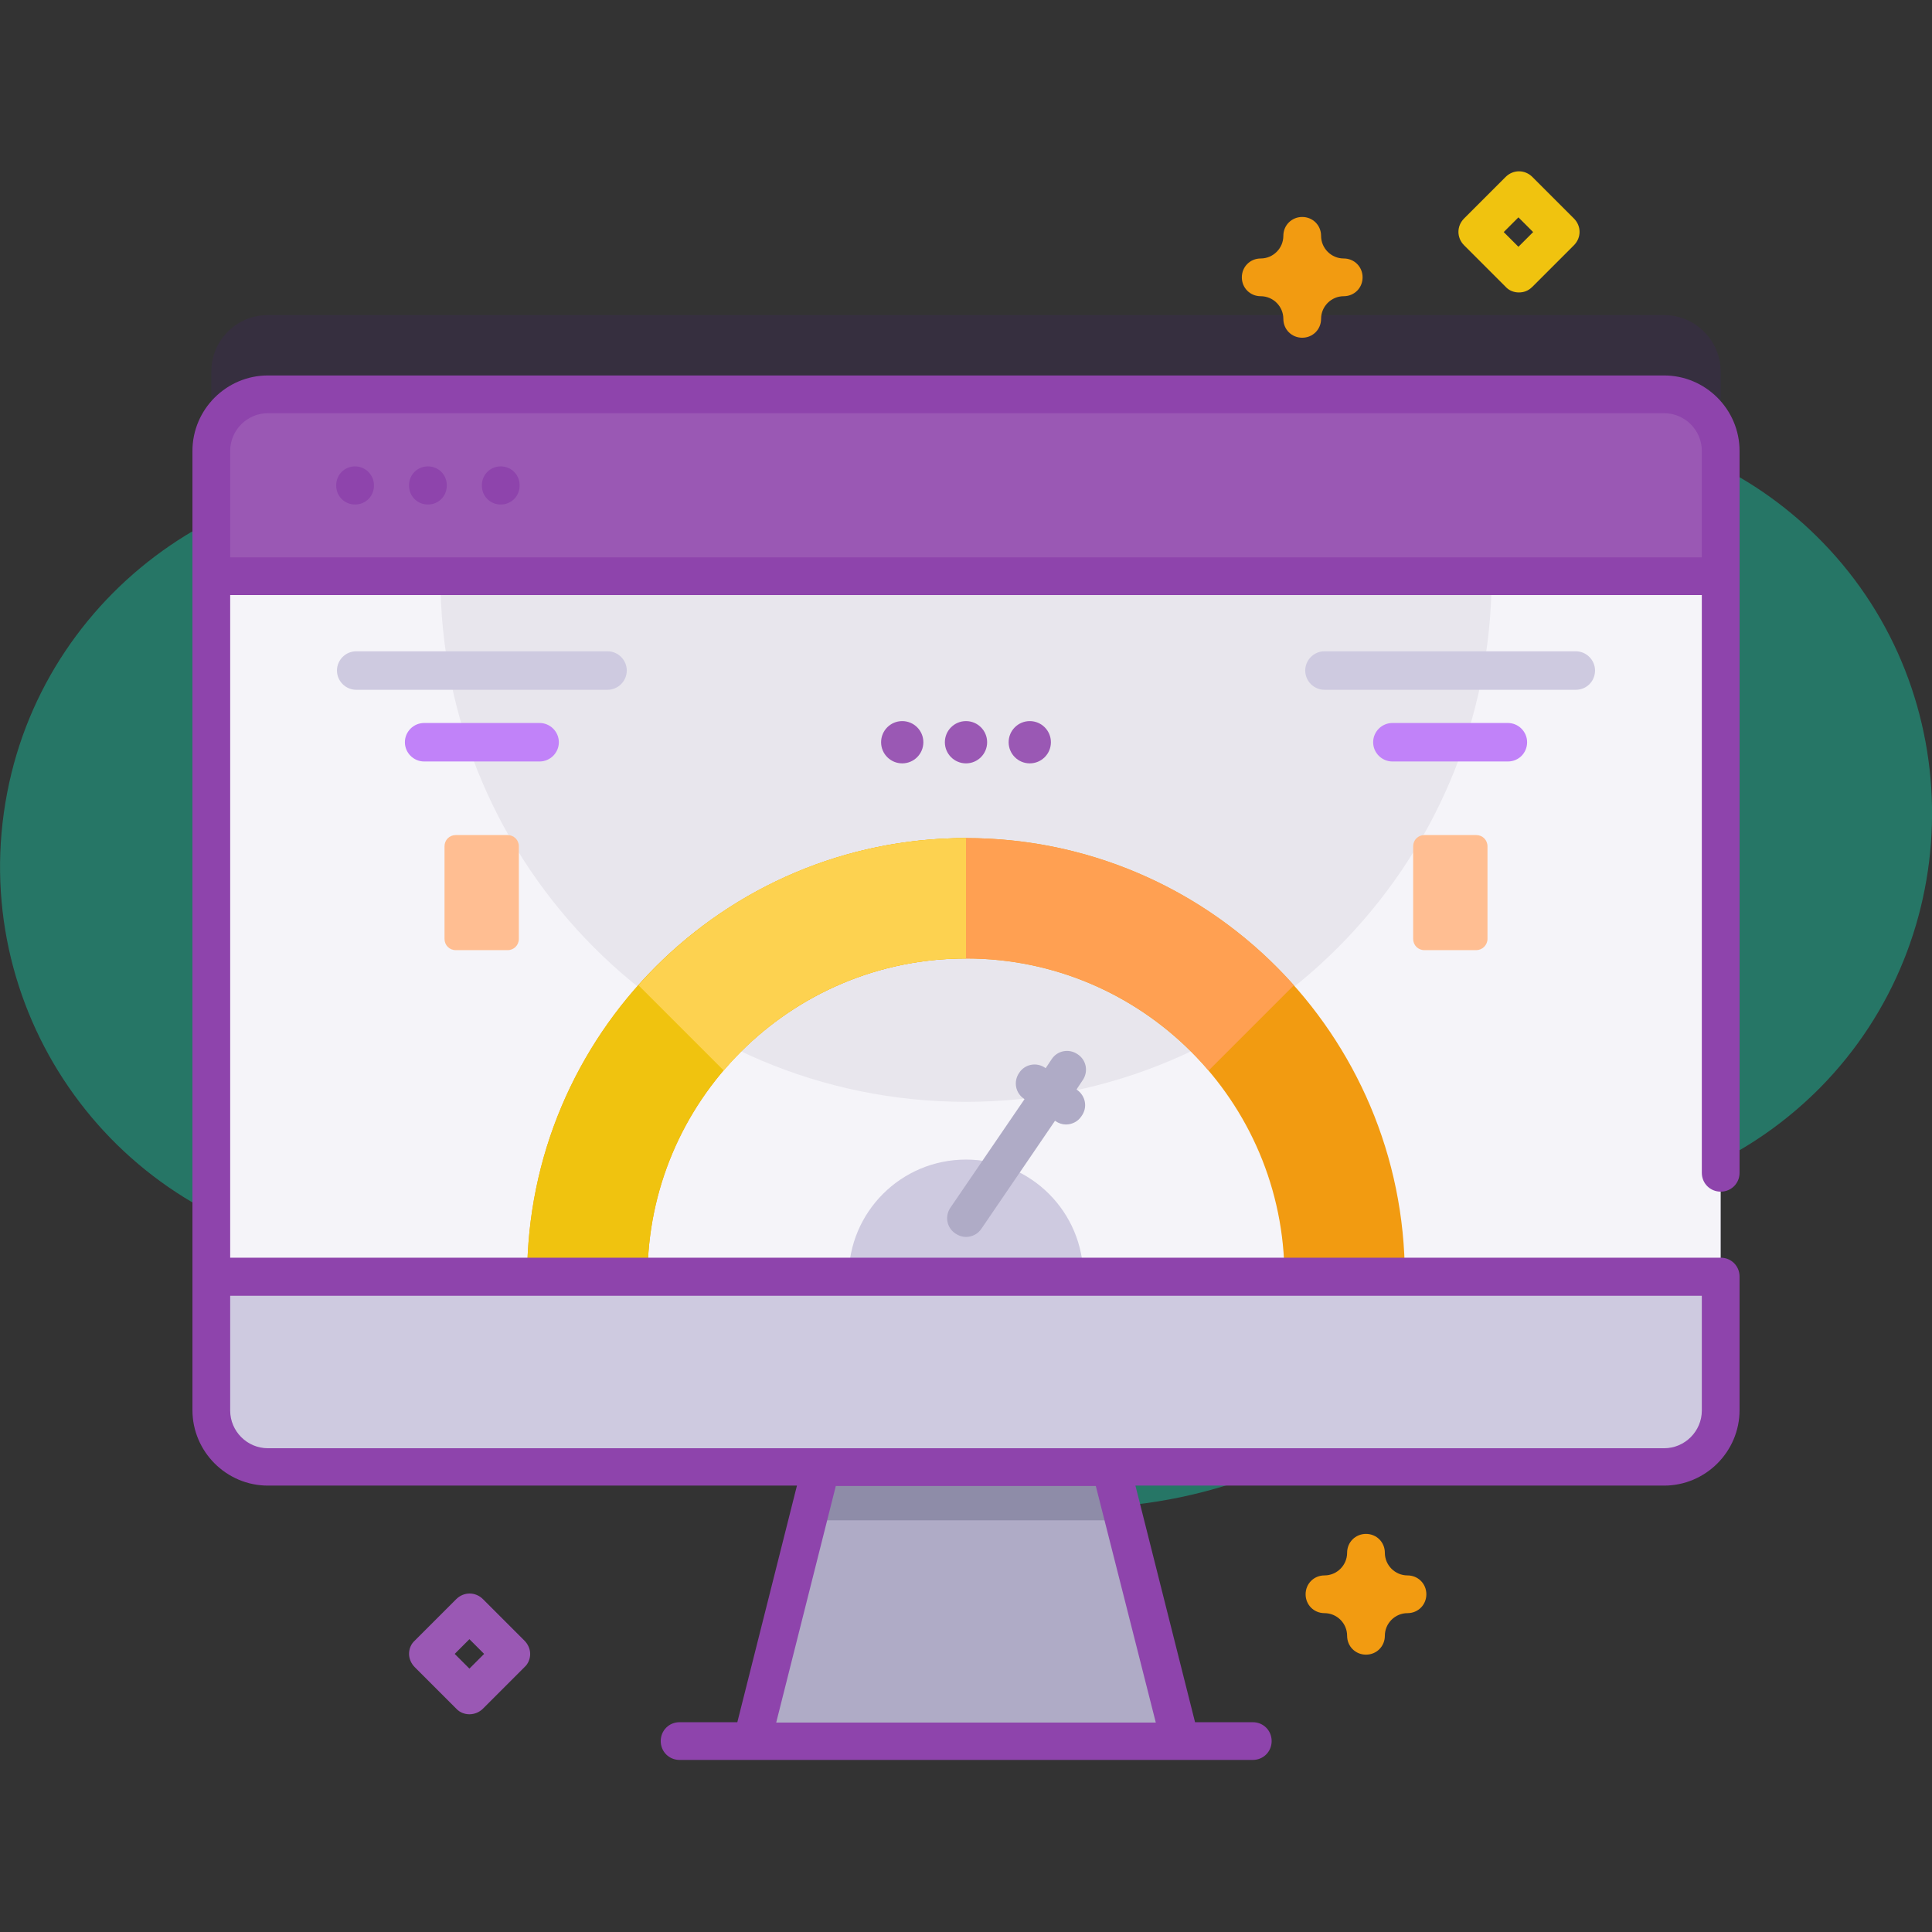<?xml version="1.0" encoding="utf-8"?>
<!-- Generator: Adobe Illustrator 24.0.3, SVG Export Plug-In . SVG Version: 6.00 Build 0)  -->
<svg version="1.1" id="Capa_1" xmlns="http://www.w3.org/2000/svg" xmlns:xlink="http://www.w3.org/1999/xlink" x="0px" y="0px"
	 viewBox="0 0 512 512" style="enable-background:new 0 0 512 512;" xml:space="preserve">
<rect x="0" y="0" width="512" height="512" fill="#333333" stroke="none"/>
<style type="text/css">
	.st0{opacity:0.5;fill:#1BBB9A;}
	.st1{opacity:0.1;fill:#590BB2;enable-background:new    ;}
	.st2{fill:#AFABC6;}
	.st3{fill:#8E8CA8;}
	.st4{fill:#F5F4F9;}
	.st5{fill:#E8E6ED;}
	.st6{fill:#CECAE0;}
	.st7{fill:#9A58B4;}
	.st8{fill:#F29B11;}
	.st9{fill:#F0C30F;}
	.st10{fill:#FFA052;}
	.st11{fill:#FDD250;}
	.st12{fill:#C182F9;}
	.st13{fill:#FFBE92;}
	.st14{fill:#8E44AC;}
</style>
<path class="st0" d="M483,143.7c-34.9-35.9-89.5-40.9-129.8-14.9c-11.5,7.4-25.4,9.9-38.7,6.9c-31.6-7-64.6-2.2-92.7,13
	c-18.9,10.3-41.9,8.5-59.6-3.8c-11.7-8.2-25.3-14-40.3-16.8C66.4,118,12.5,154.8,1.9,210.1c-10.9,56.6,26.6,111,83.2,121.1
	c13.8,2.5,27.5,2,40.4-0.8c20.9-4.6,42.8,3.1,56.3,19.8c8.5,10.5,18.8,19.9,30.8,27.7c61.7,40.3,144.4,22.9,184.7-38.8
	c0-0.1,0.1-0.1,0.1-0.2c7.4-11.3,18.9-19.4,32.1-22.1c19.4-3.9,37.8-13.4,52.8-28.5C521.6,248.5,522,183.8,483,143.7z"/>
<path class="st1" d="M456,98.5v254.2c0,8.3-6.7,15-15,15H71c-8.3,0-15-6.7-15-15V98.5c0-8.3,6.7-15,15-15h370
	C449.3,83.5,456,90.3,456,98.5z"/>
<path class="st2" d="M312.7,461.5H199.3l22.7-89.9H290L312.7,461.5z"/>
<path class="st3" d="M297.9,402.9h-83.9l7.9-31.3H290L297.9,402.9z"/>
<path class="st4" d="M456,119.5v254.3c0,8.3-6.7,15-15,15H71c-8.3,0-15-6.7-15-15V119.5c0-8.3,6.7-15,15-15h370
	C449.3,104.5,456,111.3,456,119.5L456,119.5z"/>
<path class="st5" d="M395.3,152.7c0,76.9-62.4,139.3-139.3,139.3s-139.3-62.4-139.3-139.3L395.3,152.7z"/>
<path class="st6" d="M224.9,338.4c0-17.2,13.9-31.1,31.1-31.1s31.1,13.9,31.1,31.1H224.9z"/>
<path class="st7" d="M456,152.7v-33.2c0-8.3-6.7-15-15-15H71c-8.3,0-15,6.7-15,15v33.2H456z"/>
<path class="st6" d="M56,338.4v35.4c0,8.3,6.7,15,15,15h370c8.3,0,15-6.7,15-15v-35.4H56z"/>
<path class="st8" d="M340.4,338.4c0-46.6-37.8-84.4-84.4-84.4s-84.4,37.8-84.4,84.4h-31.9c0-64.2,52.1-116.3,116.3-116.3
	s116.3,52.1,116.3,116.3H340.4z"/>
<path class="st9" d="M256,254c-46.6,0-84.4,37.8-84.4,84.4h-31.9c0-64.2,52.1-116.3,116.3-116.3V254z"/>
<path class="st10" d="M342.9,261.1l-22.6,22.6C304.8,265.5,281.7,254,256,254v-31.9C290.5,222.1,321.6,237.1,342.9,261.1z"/>
<path class="st11" d="M256,222.1V254c-25.7,0-48.8,11.5-64.2,29.7l-22.6-22.6C190.4,237.1,221.5,222.1,256,222.1z"/>
<path class="st2" d="M285.4,288.8l-0.1-0.1l1.6-2.4c1.6-2.3,1-5.4-1.3-6.9c-2.3-1.6-5.4-1-6.9,1.3l-1.6,2.4l-0.1-0.1
	c-2.3-1.6-5.4-1-6.9,1.3c-1.6,2.3-1,5.4,1.3,6.9l0.1,0.1L251.9,320c-1.6,2.3-1,5.4,1.3,6.9c0.9,0.6,1.8,0.9,2.8,0.9
	c1.6,0,3.2-0.8,4.1-2.2l19.5-28.6l0.1,0.1c0.9,0.6,1.8,0.9,2.8,0.9c1.6,0,3.2-0.8,4.1-2.2C288.3,293.5,287.7,290.4,285.4,288.8z"/>
<path class="st6" d="M161,182.8H94.4c-2.8,0-5.1-2.3-5.1-5.1s2.3-5.1,5.1-5.1H161c2.8,0,5.1,2.3,5.1,5.1
	C166.1,180.5,163.8,182.8,161,182.8z"/>
<path class="st12" d="M143,201.8h-30.6c-2.8,0-5.1-2.3-5.1-5.1s2.3-5.1,5.1-5.1H143c2.8,0,5.1,2.3,5.1,5.1
	C148.1,199.5,145.8,201.8,143,201.8z"/>
<path class="st6" d="M417.6,182.8H351c-2.8,0-5.1-2.3-5.1-5.1s2.3-5.1,5.1-5.1h66.6c2.8,0,5.1,2.3,5.1,5.1S420.5,182.8,417.6,182.8z
	"/>
<path class="st12" d="M399.6,201.8H369c-2.8,0-5.1-2.3-5.1-5.1s2.3-5.1,5.1-5.1h30.6c2.8,0,5.1,2.3,5.1,5.1S402.5,201.8,399.6,201.8
	z"/>
<path class="st13" d="M134.5,251.8h-13.7c-1.7,0-3-1.3-3-3v-24.5c0-1.7,1.3-3,3-3h13.7c1.7,0,3,1.3,3,3v24.5
	C137.5,250.5,136.2,251.8,134.5,251.8z"/>
<path class="st13" d="M391.2,251.8h-13.7c-1.7,0-3-1.3-3-3v-24.5c0-1.7,1.3-3,3-3h13.7c1.7,0,3,1.3,3,3v24.5
	C394.2,250.5,392.8,251.8,391.2,251.8z"/>
<circle class="st7" cx="272.9" cy="196.7" r="5.6"/>
<circle class="st7" cx="256" cy="196.7" r="5.6"/>
<circle class="st7" cx="239.1" cy="196.7" r="5.6"/>
<path class="st7" d="M124.4,454.3c-1.3,0-2.6-0.5-3.5-1.5l-11-11c-0.9-0.9-1.5-2.2-1.5-3.5s0.5-2.6,1.5-3.5l11-11c2-2,5.1-2,7.1,0
	l11,11c0.9,0.9,1.5,2.2,1.5,3.5s-0.5,2.6-1.5,3.5l-11,11C127,453.8,125.7,454.3,124.4,454.3z M120.5,438.3l3.9,3.9l3.9-3.9l-3.9-3.9
	L120.5,438.3z"/>
<path class="st8" d="M345.1,89.5c-2.8,0-5-2.2-5-5c0-3.3-2.7-6-6-6c-2.8,0-5-2.2-5-5s2.2-5,5-5c3.3,0,6-2.7,6-6c0-2.8,2.2-5,5-5
	s5,2.2,5,5c0,3.3,2.7,6,6,6c2.8,0,5,2.2,5,5s-2.2,5-5,5c-3.3,0-6,2.7-6,6C350.1,87.3,347.9,89.5,345.1,89.5z"/>
<path class="st8" d="M362,438.5c-2.8,0-5-2.2-5-5c0-3.3-2.7-6-6-6c-2.8,0-5-2.2-5-5s2.2-5,5-5c3.3,0,6-2.7,6-6c0-2.8,2.2-5,5-5
	s5,2.2,5,5c0,3.3,2.7,6,6,6c2.8,0,5,2.2,5,5s-2.2,5-5,5c-3.3,0-6,2.7-6,6C367,436.3,364.8,438.5,362,438.5z"/>
<path class="st9" d="M402.5,77.5c-1.3,0-2.6-0.5-3.5-1.5l-11-11c-2-2-2-5.1,0-7.1l11-11c2-2,5.1-2,7.1,0l11,11c2,2,2,5.1,0,7.1
	l-11,11C405,77.1,403.8,77.5,402.5,77.5z M398.5,61.5l3.9,3.9l3.9-3.9l-3.9-3.9L398.5,61.5z"/>
<g>
	<path class="st14" d="M94.1,123.6c-2.8,0-5,2.2-5,5v0.1c0,2.8,2.2,5,5,5s5-2.2,5-5v-0.1C99.1,125.8,96.8,123.6,94.1,123.6z"/>
	<path class="st14" d="M113.4,123.6c-2.8,0-5,2.2-5,5v0.1c0,2.8,2.2,5,5,5s5-2.2,5-5v-0.1C118.4,125.8,116.2,123.6,113.4,123.6z"/>
	<path class="st14" d="M132.7,123.6c-2.8,0-5,2.2-5,5v0.1c0,2.8,2.2,5,5,5s5-2.2,5-5v-0.1C137.7,125.8,135.5,123.6,132.7,123.6z"/>
	<path class="st14" d="M441,99.5H71c-11,0-20,9-20,20v254.2c0,11,9,20,20,20h140.2l-15.8,62.7h-15.3c-2.8,0-5,2.2-5,5s2.2,5,5,5
		h151.9c2.8,0,5-2.2,5-5s-2.2-5-5-5h-15.3l-15.8-62.7H441c11,0,20-9,20-20v-35.4c0-2.8-2.2-5-5-5c-0.1,0-0.2,0-0.3,0
		c-0.1,0-0.2,0-0.3,0H61V157.7h390v153.1c0,2.8,2.2,5,5,5s5-2.2,5-5V119.5C461,108.5,452,99.5,441,99.5L441,99.5z M306.3,456.5
		H205.7l15.8-62.7h68.9L306.3,456.5z M451,343.4v30.4c0,5.5-4.5,10-10,10H71c-5.5,0-10-4.5-10-10v-30.4H451z M61,147.7v-28.2
		c0-5.5,4.5-10,10-10h370c5.5,0,10,4.5,10,10v28.2L61,147.7L61,147.7z"/>
</g>
</svg>
